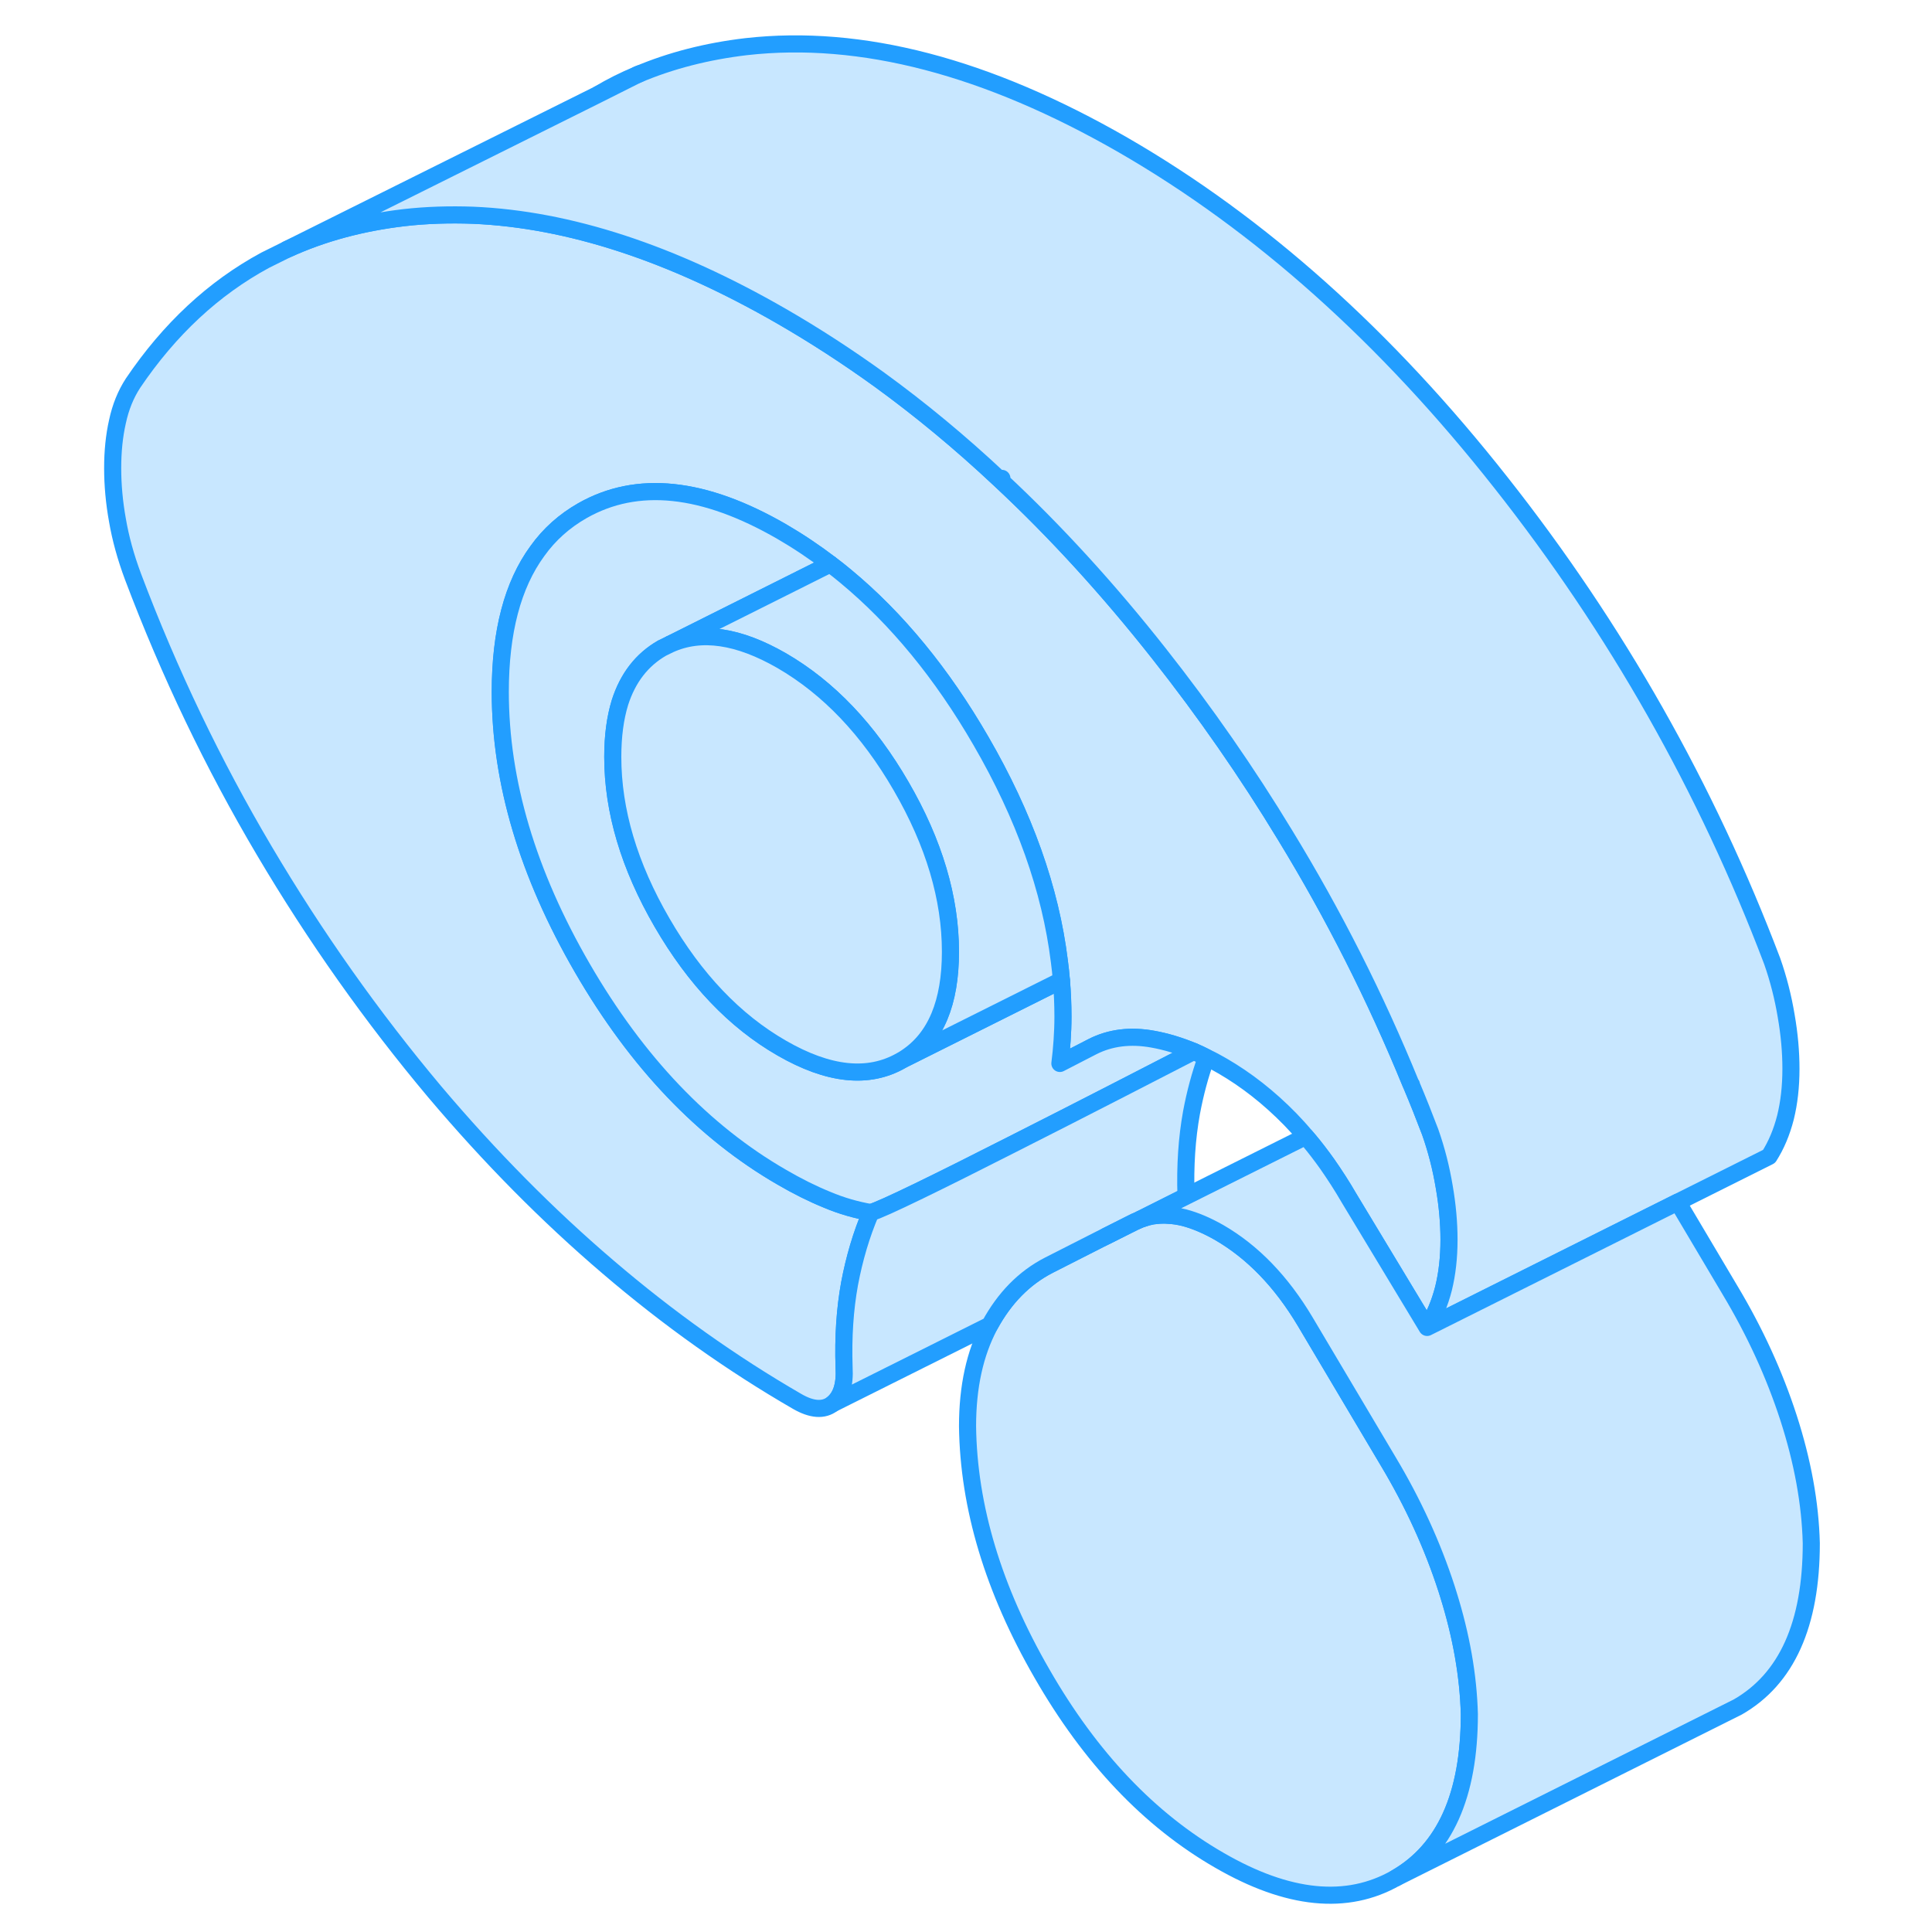 <svg width="48" height="48" viewBox="0 0 104 113" fill="#c8e7ff" xmlns="http://www.w3.org/2000/svg" stroke-width="1px" stroke-linecap="round" stroke-linejoin="round"><path d="M80.25 72.51C80.25 73.56 80.14 74.51 79.93 75.36C79.71 76.22 79.39 76.98 78.97 77.64L74.4 70.07C73.99 69.36 73.56 68.7 73.12 68.07C72.77 67.58 72.42 67.12 72.05 66.68C71.99 66.61 71.93 66.54 71.87 66.47C71.58 66.12 71.28 65.79 70.97 65.47C69.72 64.19 68.39 63.15 66.99 62.34C66.68 62.16 66.37 61.99 66.06 61.85C65.81 61.72 65.56 61.6 65.32 61.5C64.5 61.16 63.71 60.92 62.93 60.78C61.62 60.54 60.44 60.69 59.41 61.21L57.49 62.2C57.55 61.74 57.59 61.3 57.62 60.86C57.65 60.42 57.67 59.96 57.67 59.47C57.67 58.76 57.64 58.05 57.58 57.34C57.55 56.97 57.51 56.59 57.46 56.22C56.94 52.01 55.41 47.71 52.87 43.33C50.59 39.39 47.95 36.18 44.97 33.71C44.67 33.46 44.37 33.22 44.06 32.99C43.14 32.29 42.2 31.66 41.22 31.09C36.65 28.45 32.76 28.05 29.56 29.87C28.51 30.47 27.63 31.25 26.93 32.23C25.48 34.21 24.76 36.96 24.76 40.47C24.76 45.72 26.36 51.1 29.56 56.62C32.76 62.14 36.65 66.21 41.22 68.85C42.13 69.38 43.01 69.82 43.87 70.17C44.72 70.53 45.57 70.77 46.43 70.92C45.88 72.21 45.47 73.6 45.19 75.08C44.92 76.57 44.81 78.2 44.87 79.98C44.93 81 44.7 81.71 44.19 82.11C43.67 82.51 42.98 82.46 42.13 81.97C38.29 79.75 34.6 77.13 31.07 74.11C27.53 71.09 24.15 67.67 20.92 63.85C17.27 59.5 13.94 54.8 10.96 49.76C7.97 44.71 5.41 39.37 3.28 33.73C2.85 32.58 2.55 31.48 2.37 30.43C2.18 29.38 2.09 28.36 2.09 27.38C2.09 26.4 2.18 25.5 2.37 24.66C2.55 23.82 2.85 23.07 3.28 22.41C5.41 19.26 7.98 16.86 11.01 15.22L12.28 14.59C14.37 13.63 16.66 13.02 19.14 12.73C20.46 12.58 21.8 12.54 23.17 12.59C28.78 12.83 34.8 14.8 41.22 18.5C43.16 19.62 45.07 20.86 46.94 22.21C49.35 23.96 51.69 25.9 53.97 28.04C53.98 28.04 53.99 28.06 53.99 28.06C57.21 31.06 60.31 34.45 63.29 38.23C65.98 41.64 68.44 45.18 70.66 48.84C73.5 53.49 75.95 58.33 78.02 63.39H78.03C78.03 63.39 78.06 63.45 78.06 63.48C78.44 64.38 78.8 65.29 79.15 66.21C79.52 67.26 79.79 68.33 79.97 69.41C80.16 70.5 80.25 71.53 80.25 72.51Z" stroke="#229EFF" stroke-linejoin="round"/><path d="M30.511 5.509L32.781 4.369C32.001 4.689 31.241 5.069 30.511 5.509Z" stroke="#229EFF" stroke-linejoin="round"/><path d="M80.21 93.249C80.18 93.139 80.14 93.039 80.11 92.929C79.29 90.399 78.15 87.899 76.68 85.449L72.76 78.849L71.84 77.299C70.44 74.949 68.76 73.219 66.81 72.089C66.09 71.679 65.41 71.389 64.76 71.219C64.43 71.139 64.11 71.089 63.8 71.079C63.71 71.069 63.63 71.069 63.54 71.069C63.39 71.069 63.24 71.079 63.09 71.099C62.94 71.109 62.79 71.139 62.64 71.179C62.54 71.209 62.44 71.239 62.34 71.269C62.29 71.279 62.25 71.299 62.2 71.309L62.1 71.359L61.99 71.409C61.92 71.429 61.85 71.459 61.78 71.499L61.54 71.619L60.2 72.299L59.84 72.479L56.85 73.999C55.39 74.749 54.25 75.929 53.39 77.509C53.38 77.519 53.38 77.539 53.37 77.549C52.52 79.159 52.09 81.109 52.09 83.419C52.15 88.139 53.6 92.959 56.44 97.879C59.27 102.809 62.73 106.449 66.81 108.799C70.83 111.129 74.28 111.469 77.14 109.839C80 108.199 81.44 105.009 81.44 100.259C81.38 98.009 80.97 95.679 80.21 93.249Z" stroke="#229EFF" stroke-linejoin="round"/><path d="M65.321 61.5C63.281 62.55 58.751 64.89 54.631 66.97C50.641 69 47.031 70.78 46.431 70.92C45.571 70.77 44.721 70.53 43.871 70.17C43.011 69.82 42.131 69.38 41.221 68.85C36.651 66.21 32.761 62.14 29.561 56.62C26.361 51.1 24.761 45.72 24.761 40.47C24.761 36.96 25.481 34.21 26.931 32.23C27.631 31.25 28.511 30.47 29.561 29.87C32.761 28.05 36.651 28.45 41.221 31.09C42.201 31.66 43.141 32.29 44.061 32.99L34.671 37.69L34.221 37.91C33.041 38.59 32.221 39.65 31.761 41.09C31.481 42 31.341 43.06 31.341 44.27C31.341 47.42 32.301 50.65 34.221 53.96C36.141 57.27 38.471 59.72 41.221 61.3C43.961 62.88 46.291 63.13 48.211 62.03L48.541 61.86L57.581 57.34C57.641 58.05 57.671 58.76 57.671 59.47C57.671 59.96 57.651 60.42 57.621 60.86C57.591 61.3 57.551 61.74 57.491 62.2L59.411 61.21C60.441 60.69 61.621 60.54 62.931 60.78C63.711 60.92 64.501 61.16 65.321 61.5Z" stroke="#229EFF" stroke-linejoin="round"/><path d="M57.58 57.339L48.54 61.859C48.54 61.859 48.54 61.849 48.52 61.839C50.23 60.699 51.09 58.649 51.09 55.669C51.09 52.529 50.13 49.299 48.21 45.989C46.29 42.669 43.96 40.229 41.22 38.639C38.68 37.179 36.5 36.859 34.67 37.689L44.06 32.989C44.37 33.219 44.67 33.459 44.97 33.709C47.95 36.179 50.59 39.389 52.87 43.329C55.41 47.709 56.94 52.009 57.46 56.219C57.51 56.589 57.55 56.969 57.58 57.339Z" stroke="#229EFF" stroke-linejoin="round"/><path d="M51.09 55.669C51.09 58.649 50.23 60.699 48.52 61.839C48.42 61.909 48.32 61.969 48.21 62.029C46.29 63.129 43.96 62.879 41.22 61.299C38.47 59.719 36.14 57.269 34.22 53.959C32.3 50.649 31.34 47.419 31.34 44.269C31.34 43.059 31.48 41.999 31.76 41.089C32.22 39.649 33.04 38.589 34.22 37.909L34.67 37.689C36.5 36.859 38.68 37.179 41.22 38.639C43.96 40.229 46.29 42.669 48.21 45.989C50.13 49.299 51.09 52.529 51.09 55.669Z" stroke="#229EFF" stroke-linejoin="round"/><path d="M100.25 62.51C100.25 63.559 100.14 64.51 99.93 65.359C99.71 66.219 99.39 66.98 98.97 67.639L93.63 70.309L78.97 77.639C79.39 76.98 79.71 76.219 79.93 75.359C80.14 74.51 80.25 73.559 80.25 72.51C80.25 71.529 80.16 70.499 79.97 69.409C79.79 68.329 79.52 67.26 79.15 66.21C78.8 65.29 78.44 64.379 78.06 63.48C78.06 63.45 78.06 63.429 78.03 63.4H78.02C75.95 58.33 73.5 53.489 70.66 48.84C68.44 45.179 65.98 41.639 63.29 38.23C60.31 34.45 57.21 31.059 53.99 28.059C54.02 28.029 54.06 28 54.1 27.98L53.97 28.04C51.69 25.899 49.35 23.959 46.94 22.209C45.07 20.86 43.16 19.619 41.22 18.5C34.8 14.8 28.78 12.829 23.17 12.589C21.8 12.54 20.46 12.579 19.14 12.729C16.66 13.02 14.37 13.63 12.28 14.589L30.51 5.509L32.78 4.369C34.73 3.539 36.86 2.999 39.14 2.729C45.87 1.969 53.23 3.899 61.22 8.499C69.2 13.11 76.56 19.689 83.29 28.23C90.02 36.76 95.31 46.09 99.15 56.209C99.52 57.26 99.79 58.33 99.97 59.41C100.16 60.499 100.25 61.529 100.25 62.51Z" stroke="#229EFF" stroke-linejoin="round"/><path d="M32.91 4.31L32.78 4.37" stroke="#229EFF" stroke-linejoin="round"/><path d="M65.189 65.079C64.919 66.569 64.809 68.189 64.869 69.969L62.2 71.309L62.099 71.359L61.989 71.409C61.919 71.429 61.849 71.459 61.779 71.499L61.539 71.619L60.2 72.299L59.839 72.479L56.849 73.999C55.389 74.749 54.249 75.929 53.389 77.509L44.19 82.109C44.7 81.709 44.929 80.999 44.869 79.979C44.809 78.199 44.919 76.569 45.19 75.079C45.469 73.599 45.879 72.209 46.429 70.919C47.029 70.779 50.639 68.999 54.63 66.969C58.749 64.889 63.279 62.549 65.32 61.499C65.559 61.599 65.809 61.719 66.059 61.849C65.689 62.869 65.4 63.949 65.189 65.079Z" stroke="#229EFF" stroke-linejoin="round"/><path d="M62.34 71.269C62.26 71.299 62.18 71.329 62.1 71.359L62.2 71.309C62.2 71.309 62.29 71.279 62.34 71.269Z" stroke="#229EFF" stroke-linejoin="round"/><path d="M101.44 90.26C101.44 95.01 100 98.2 97.14 99.84L77.14 109.84C80 108.2 81.44 105.01 81.44 100.26C81.38 98.01 80.97 95.68 80.21 93.25C80.18 93.14 80.14 93.04 80.11 92.93C79.29 90.4 78.15 87.9 76.68 85.45L72.76 78.85L71.84 77.3C70.44 74.95 68.76 73.22 66.81 72.09C66.09 71.68 65.41 71.39 64.76 71.22C64.43 71.14 64.11 71.09 63.8 71.08C63.71 71.07 63.63 71.07 63.54 71.07C63.39 71.07 63.24 71.08 63.09 71.1C62.94 71.11 62.79 71.14 62.64 71.18C62.54 71.21 62.44 71.24 62.34 71.27C62.29 71.28 62.25 71.3 62.2 71.31L64.87 69.97L71.87 66.47C71.93 66.54 71.99 66.61 72.05 66.68C72.42 67.12 72.77 67.58 73.12 68.07C73.56 68.7 73.99 69.36 74.4 70.07L78.97 77.64L93.63 70.31L96.68 75.45C98.15 77.9 99.29 80.4 100.11 82.93C100.93 85.47 101.38 87.91 101.44 90.26Z" stroke="#229EFF" stroke-linejoin="round"/><path d="M61.99 71.409L60.2 72.299" stroke="#229EFF" stroke-linejoin="round"/></svg>